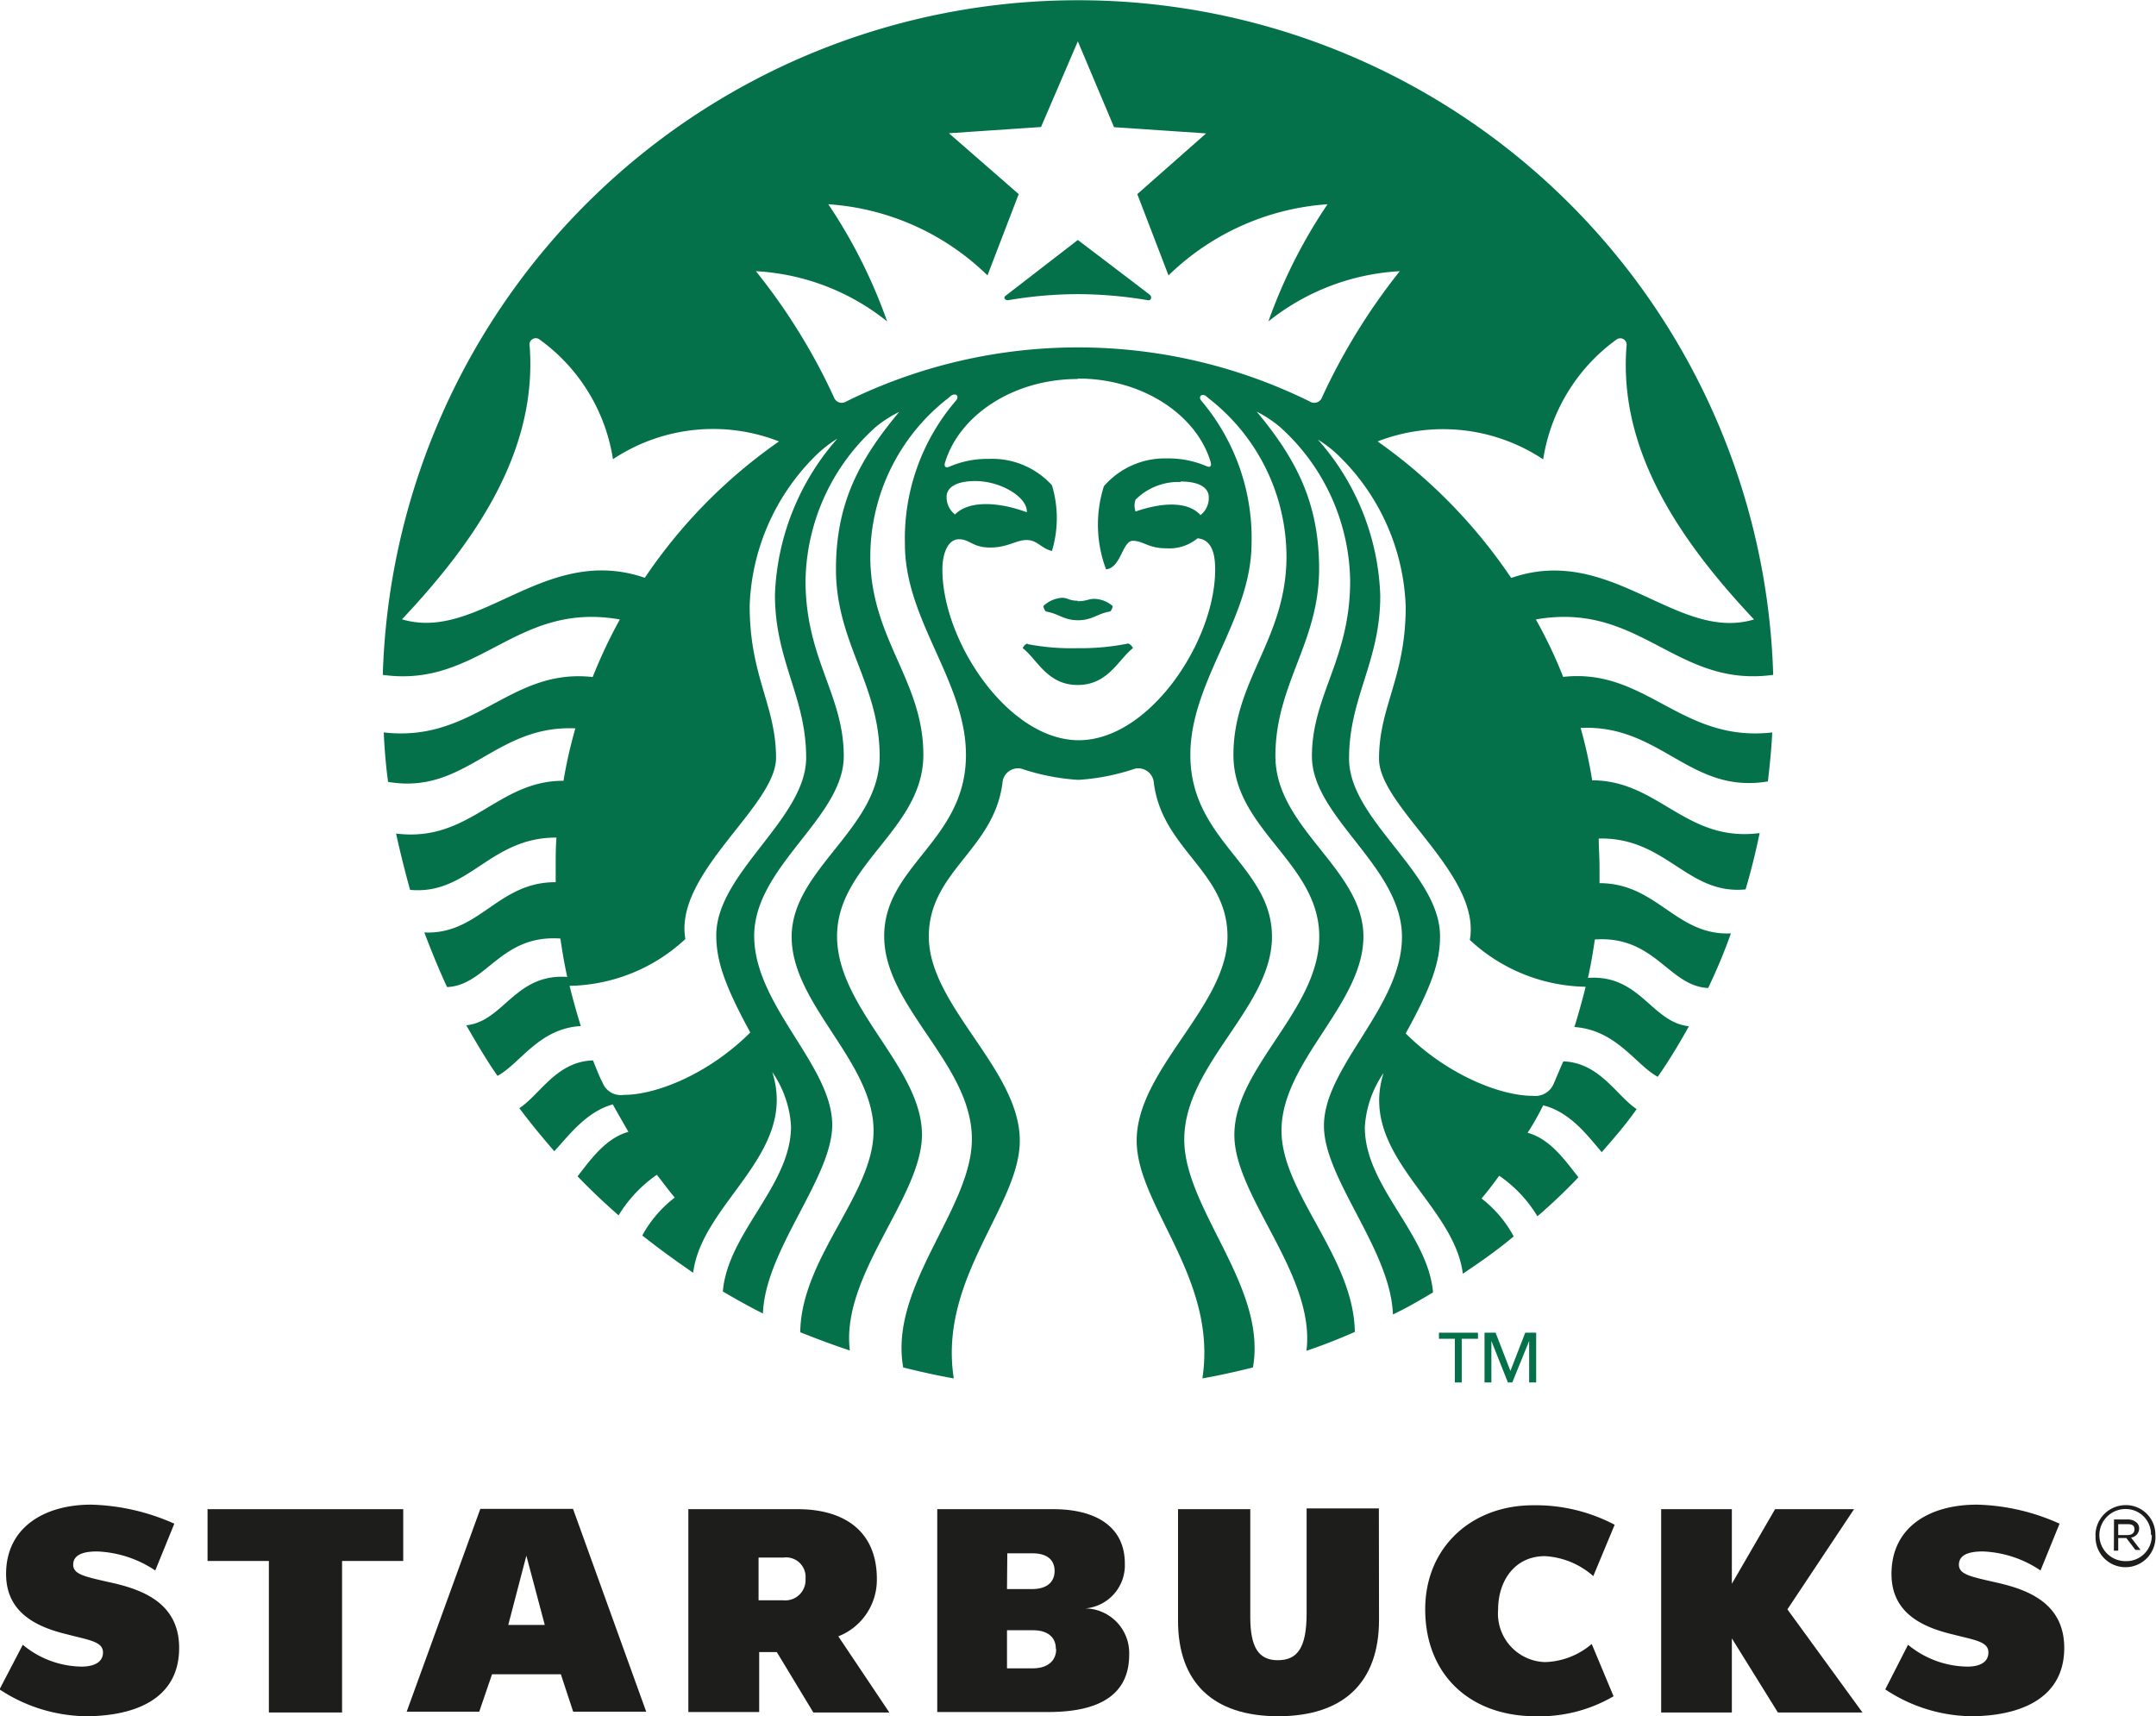<svg id="Layer_1" data-name="Layer 1" xmlns="http://www.w3.org/2000/svg" viewBox="0 0 138.16 109.99"><defs><style>.cls-1{fill:#05714b;}.cls-2{fill:#1d1d1b;}</style></defs><title>starbucks</title><line class="cls-1" x1="93.67" y1="85.8" x2="93.67" y2="88.6"/><polyline class="cls-1" points="95.84 85.41 96.79 87.86 96.79 87.86"/><path class="cls-1" d="M79.28,22.86h0a27.56,27.56,0,0,0-4.49-.39,27,27,0,0,0-4.47.39c-.23,0-.32-.18-.14-.3L74.79,19s4.48,3.4,4.62,3.52S79.5,22.9,79.28,22.86Zm-7.72,22h0a.5.5,0,0,0-.3.3c.93.72,1.57,2.36,3.52,2.36s2.61-1.64,3.54-2.36a.55.55,0,0,0-.3-.3,15.09,15.09,0,0,1-3.24.3A14.81,14.81,0,0,1,71.57,44.9Zm3.22-2.74h0c-.54,0-.65-.19-1-.19a1.94,1.94,0,0,0-1.2.53.65.65,0,0,0,.16.35c.79.12,1.14.56,2.06.56s1.27-.44,2.06-.56a.55.55,0,0,0,.16-.35A1.85,1.85,0,0,0,75.83,42C75.46,42,75.34,42.15,74.79,42.15Zm44.51,8.41h0c-.05,1.07-.16,2.13-.28,3.17-5,.84-6.85-3.66-12-3.43a30.08,30.08,0,0,1,.74,3.36c4.26,0,6,4,10.73,3.38-.25,1.21-.55,2.43-.9,3.61-3.75.37-5.08-3.36-9.41-3.26,0,.62.05,1.23.05,1.86,0,.35,0,.7,0,1,3.7,0,4.9,3.38,8.42,3.22a35.21,35.21,0,0,1-1.46,3.5c-2.54-.12-3.4-3.38-7.26-3.11-.12.83-.26,1.65-.44,2.46,3.35-.23,4.07,2.85,6.47,3.1-.62,1.11-1.27,2.2-2,3.24-1.41-.76-2.64-3-5.34-3.19.26-.84.51-1.72.72-2.58a11.15,11.15,0,0,1-7.42-3c.74-4.22-5.82-8.52-5.82-11.61,0-3.36,1.71-5.21,1.71-9.75a14.15,14.15,0,0,0-4.1-9.48,7.86,7.86,0,0,0-1.53-1.23,15.85,15.85,0,0,1,4,10c0,4.26-2,6.51-2,10.45S98,59.57,98,63.62c0,1.6-.51,3.17-2.2,6.23,2.59,2.59,6,4,8.14,4a1.28,1.28,0,0,0,1.34-.77c.21-.48.42-1,.62-1.44,2.34.09,3.42,2.22,4.7,3.06-.7,1-1.46,1.87-2.24,2.76-.86-1-2-2.57-3.75-3-.3.6-.62,1.18-1,1.76,1.48.39,2.48,1.88,3.26,2.85a35.45,35.45,0,0,1-2.63,2.5,8.38,8.38,0,0,0-2.45-2.6c-.35.49-.74,1-1.13,1.46a7.59,7.59,0,0,1,2.06,2.43c-1,.84-2.13,1.64-3.26,2.39-.56-4.52-6.73-7.62-5.08-12.86a6.8,6.8,0,0,0-1.2,3.47c0,3.8,4.05,6.81,4.37,10.59-.83.49-1.69,1-2.57,1.41-.14-4.14-4.42-8.68-4.42-12.09,0-3.8,5-7.62,5-12.11S89.79,56,89.79,52.09s2.45-6.21,2.45-11.24A13.51,13.51,0,0,0,87.76,31,7.61,7.61,0,0,0,86.25,30c2.55,3.06,4,5.86,4,10.08,0,4.75-2.8,7.37-2.8,12s5.64,7.23,5.64,11.56-5.25,8-5.25,12.44c0,4,4.63,8.09,4.7,12.9-1,.44-2,.84-3.1,1.21.6-4.86-4.62-9.87-4.62-13.83,0-4.33,5.44-8,5.44-12.72S84.76,56.79,84.76,52s3.4-7.44,3.4-12.72a12.87,12.87,0,0,0-5-10.14L83,29c-.28-.19-.51.05-.3.3a13.63,13.63,0,0,1,3.22,9.22C85.87,43.35,82,47.27,82,52c0,5.52,5.23,7.11,5.23,11.65s-5.62,8.18-5.62,13c0,4.47,5.32,9.43,4.4,14.61-1.06.26-2.15.51-3.24.7,1-6.42-4.21-11.05-4.21-15.24,0-4.56,5.82-8.62,5.82-13.08,0-4.19-4.18-5.56-4.72-9.85a1,1,0,0,0-1.2-.91,14,14,0,0,1-3.65.72,14.2,14.2,0,0,1-3.65-.72,1,1,0,0,0-1.2.91c-.54,4.29-4.72,5.67-4.72,9.85,0,4.45,5.83,8.52,5.83,13.08,0,4.19-5.23,8.82-4.23,15.24-1.09-.19-2.18-.44-3.24-.7C62.67,86.05,68,81.09,68,76.62c0-4.82-5.62-8.45-5.62-13S67.62,57.5,67.62,52c0-4.7-3.91-8.62-3.91-13.48A13.56,13.56,0,0,1,67,29.27c.19-.25,0-.49-.32-.3l-.19.16a12.88,12.88,0,0,0-5,10.14c0,5.28,3.4,7.94,3.4,12.72s-5.53,7-5.53,11.63,5.44,8.4,5.44,12.72c0,4-5.22,9-4.62,13.83C59.06,89.8,58,89.4,57,89c.07-4.8,4.7-8.85,4.7-12.9,0-4.45-5.25-8.1-5.25-12.44s5.64-6.92,5.64-11.56-2.8-7.27-2.8-12c0-4.22,1.48-7,4.05-10.08A7.68,7.68,0,0,0,61.82,31a13.51,13.51,0,0,0-4.48,9.84c0,5,2.45,7.3,2.45,11.24s-5.74,7.06-5.74,11.52,5,8.31,5,12.11c0,3.41-4.3,8-4.44,12.09-.88-.44-1.73-.92-2.57-1.41.32-3.78,4.37-6.79,4.37-10.59a6.78,6.78,0,0,0-1.2-3.47c1.67,5.24-4.51,8.34-5.07,12.86-1.11-.76-2.2-1.55-3.26-2.39a7.64,7.64,0,0,1,2.08-2.43c-.41-.48-.78-1-1.15-1.46a8.61,8.61,0,0,0-2.45,2.6c-.9-.79-1.78-1.62-2.63-2.5.78-1,1.8-2.46,3.26-2.85-.33-.58-.67-1.16-1-1.76-1.71.46-2.87,2.06-3.75,3-.78-.9-1.53-1.81-2.24-2.76,1.3-.84,2.38-3,4.72-3.06.19.47.39,1,.62,1.44a1.25,1.25,0,0,0,1.34.77c2.17,0,5.53-1.41,8.12-4-1.67-3.06-2.18-4.63-2.18-6.23,0-4,5.76-7.46,5.76-11.38s-2-6.19-2-10.45a16,16,0,0,1,4-10,8,8,0,0,0-1.53,1.23,14.21,14.21,0,0,0-4.09,9.48c0,4.54,1.69,6.39,1.69,9.75,0,3.1-6.55,7.39-5.81,11.61a11.15,11.15,0,0,1-7.42,3c.21.86.46,1.74.72,2.58-2.68.14-3.91,2.43-5.34,3.19-.7-1-1.36-2.13-2-3.24,2.4-.25,3.12-3.33,6.47-3.1-.18-.81-.32-1.64-.44-2.46-3.84-.27-4.72,3-7.26,3.11-.53-1.14-1-2.3-1.46-3.5,3.52.16,4.72-3.25,8.42-3.22,0-.34,0-.69,0-1,0-.63,0-1.25.05-1.86C37.09,57.28,35.77,61,32,60.65c-.33-1.18-.63-2.39-.9-3.61,4.74.6,6.47-3.4,10.73-3.38a30,30,0,0,1,.76-3.36c-5.18-.23-7,4.28-12,3.43-.14-1-.23-2.09-.28-3.17,5.85.67,8.05-4.15,13.39-3.55a32.29,32.29,0,0,1,1.74-3.69c-6.7-1.18-9,4.42-15.19,3.55a44.57,44.57,0,0,1,89.1,0c-6.24.86-8.51-4.73-15.21-3.55A29.39,29.39,0,0,1,105.89,47C111.23,46.41,113.43,51.23,119.3,50.56ZM55.64,31.91h0A11.59,11.59,0,0,0,45,33.05a11.64,11.64,0,0,0-4.69-7.66.4.4,0,0,0-.65.39c.51,6.67-3.38,12.44-8.18,17.53,4.93,1.48,9.14-4.87,15.56-2.66A33.27,33.27,0,0,1,55.64,31.91Zm19.15-4h0c-4.14,0-7.59,2.32-8.51,5.35-.07.23,0,.39.3.26a6.08,6.08,0,0,1,2.5-.49,5.17,5.17,0,0,1,4.05,1.69,7.27,7.27,0,0,1,0,4.21c-.69-.16-.93-.7-1.62-.7s-1.2.48-2.34.48-1.29-.53-2-.53-1.06.92-1.06,1.94c0,4.61,4.23,10.94,8.74,10.94s8.74-6.33,8.74-10.94c0-1-.21-1.92-1.13-2a2.84,2.84,0,0,1-2,.64c-1.16,0-1.48-.48-2.15-.48s-.74,1.72-1.71,1.83a8.12,8.12,0,0,1-.14-5.33A5.17,5.17,0,0,1,80.5,33a6.16,6.16,0,0,1,2.52.49c.26.12.35,0,.28-.26C82.4,30.2,78.93,27.88,74.79,27.88Zm6.59,6.6h0a3.89,3.89,0,0,0-2.89,1.13,1.12,1.12,0,0,0,0,.76c1.8-.62,3.38-.63,4.16.23a1.37,1.37,0,0,0,.53-1.09C83.21,34.9,82.61,34.48,81.38,34.48ZM66.92,36.59h0c.86-.88,2.7-.84,4.6-.14.07-.93-1.62-2-3.31-2-1.22,0-1.83.42-1.83,1A1.39,1.39,0,0,0,66.92,36.59ZM95.42,21h0A14.75,14.75,0,0,0,87,24.22a33.3,33.3,0,0,1,3.79-7.51,16.19,16.19,0,0,0-10.19,4.56l-2-5.21,4.41-3.89-5.9-.4L74.79,6.27l-2.36,5.49-5.9.4L71,16.06l-2,5.21A16.13,16.13,0,0,0,58.8,16.71a33.34,33.34,0,0,1,3.77,7.51A14.7,14.7,0,0,0,54.16,21a38.81,38.81,0,0,1,5,8.08.53.53,0,0,0,.79.27,33.55,33.55,0,0,1,29.7,0,.53.53,0,0,0,.79-.27A39.5,39.5,0,0,1,95.42,21Zm7.14,19.66h0c6.4-2.22,10.61,4.14,15.56,2.66-4.79-5.09-8.7-10.86-8.17-17.53a.41.41,0,0,0-.67-.39,11.68,11.68,0,0,0-4.67,7.66A11.6,11.6,0,0,0,94,31.91,33.81,33.81,0,0,1,102.56,40.66Z" transform="translate(-5.72 -3.62)"/><polygon class="cls-1" points="93.67 88.6 93.67 88.6 93.23 88.6 93.23 85.8 92.21 85.8 92.21 85.41 94.71 85.41 94.71 85.8 93.67 85.8 93.67 88.6"/><polygon class="cls-1" points="96.79 87.86 96.79 87.86 97.74 85.41 98.44 85.41 98.44 88.6 97.99 88.6 97.99 85.94 96.91 88.6 96.63 88.6 95.57 85.94 95.57 88.6 95.13 88.6 95.13 85.41 95.84 85.41 96.79 87.86"/><path class="cls-2" d="M94.09,107.43h0c0,4-2.26,6.18-6.46,6.18s-6.42-2.19-6.42-6.12v-7.15h4.63v6.91c0,1.92.52,2.77,1.76,2.77s1.85-.76,1.85-3v-6.73h4.63Z" transform="translate(-5.72 -3.62)"/><polygon class="cls-2" points="21.92 100.04 21.92 100.04 21.92 109.75 17.23 109.75 17.23 100.04 13.3 100.04 13.3 96.72 25.84 96.72 25.84 100.04 21.92 100.04"/><path class="cls-2" d="M39.45,103.32h0l-1.16,4.44h2.34Zm3,10h0l-.79-2.4H37.25l-.82,2.4H31.78l4.72-13h5.94l4.69,13Z" transform="translate(-5.72 -3.62)"/><path class="cls-2" d="M109.12,112.33h0l-1.4-3.35a4.81,4.81,0,0,1-3,1.16,3.11,3.11,0,0,1-3-3.35c0-1.86,1.07-3.44,3-3.44a5.1,5.1,0,0,1,3.1,1.28l1.37-3.29a10.82,10.82,0,0,0-5.23-1.25c-3.93,0-6.91,2.68-6.91,6.67,0,4.2,2.89,6.85,7.06,6.85A9.37,9.37,0,0,0,109.12,112.33Z" transform="translate(-5.72 -3.62)"/><polygon class="cls-2" points="113.93 109.75 113.93 109.75 110.98 105 110.98 109.75 106.45 109.75 106.45 96.72 110.98 96.72 110.98 101.5 113.75 96.72 118.81 96.72 114.54 103.14 119.35 109.75 113.93 109.75"/><path class="cls-2" d="M11.2,113.61h0c3,0,6-1,6-4.38,0-3-2.56-3.8-4.57-4.23-1.49-.34-2.22-.49-2.22-1.1,0-.79,1-.85,1.55-.85a7.19,7.19,0,0,1,3.71,1.22l1.22-3a13.9,13.9,0,0,0-5.33-1.22c-3,0-5.45,1.46-5.45,4.44,0,2.43,1.86,3.38,3.9,3.87,1.4.37,2.31.46,2.31,1.16s-.7.91-1.37.91a6,6,0,0,1-3.77-1.4l-1.49,2.86A10.27,10.27,0,0,0,11.2,113.61Z" transform="translate(-5.72 -3.62)"/><path class="cls-2" d="M132,113.61h0c2.95,0,6-1,6-4.38,0-3-2.56-3.8-4.53-4.23-1.49-.34-2.22-.49-2.22-1.1,0-.79,1-.85,1.55-.85a7.07,7.07,0,0,1,3.68,1.22l1.22-3a13.61,13.61,0,0,0-5.29-1.22c-3.08,0-5.48,1.46-5.48,4.44,0,2.43,1.85,3.38,3.9,3.87,1.43.37,2.31.46,2.31,1.16s-.67.91-1.34.91a6.08,6.08,0,0,1-3.81-1.4l-1.46,2.86A10.18,10.18,0,0,0,132,113.61Z" transform="translate(-5.72 -3.62)"/><path class="cls-2" d="M140,102h0v0a1.94,1.94,0,0,1,1.95-1.92,1.89,1.89,0,0,1,1.89,1.92,1.92,1.92,0,1,1-3.83,0Zm3.56,0h0a1.62,1.62,0,0,0-1.61-1.67,1.68,1.68,0,0,0-1.7,1.67v0a1.67,1.67,0,0,0,1.67,1.67A1.63,1.63,0,0,0,143.61,102Zm-2.37-1h.88a.83.83,0,0,1,.58.21.5.5,0,0,1,.15.37v0a.59.59,0,0,1-.52.58l.61.79h-.33l-.58-.76h-.52V103h-.28Zm.85,1h0c.28,0,.46-.12.46-.37s-.15-.33-.46-.33h-.58v.7Z" transform="translate(-5.72 -3.62)"/><path class="cls-2" d="M59.44,108.49h0a3.89,3.89,0,0,0,2.47-3.68c0-3.07-2.1-4.47-5.08-4.47h-7v13h4.54V109.5h1.13l2.34,3.87h4.87Zm-2.1-3.68h0a1.3,1.3,0,0,1-1.43,1.37H54.33v-2.74h1.61a1.25,1.25,0,0,1,1.4,1.34Z" transform="translate(-5.72 -3.62)"/><path class="cls-2" d="M75.27,106.7h0a2.77,2.77,0,0,0,2.53-2.89c0-2.22-1.68-3.47-4.6-3.47H65.78v13H72.9c3.44,0,5.18-1.22,5.18-3.68A2.86,2.86,0,0,0,75.27,106.7Zm-5-3.53H71.9c.85,0,1.4.37,1.4,1.13v0c0,.73-.52,1.16-1.43,1.16H70.25Zm3.13,6.15h0c0,.76-.58,1.22-1.49,1.22H70.25V108.1h1.67c.88,0,1.46.4,1.46,1.19Z" transform="translate(-5.72 -3.62)"/></svg>